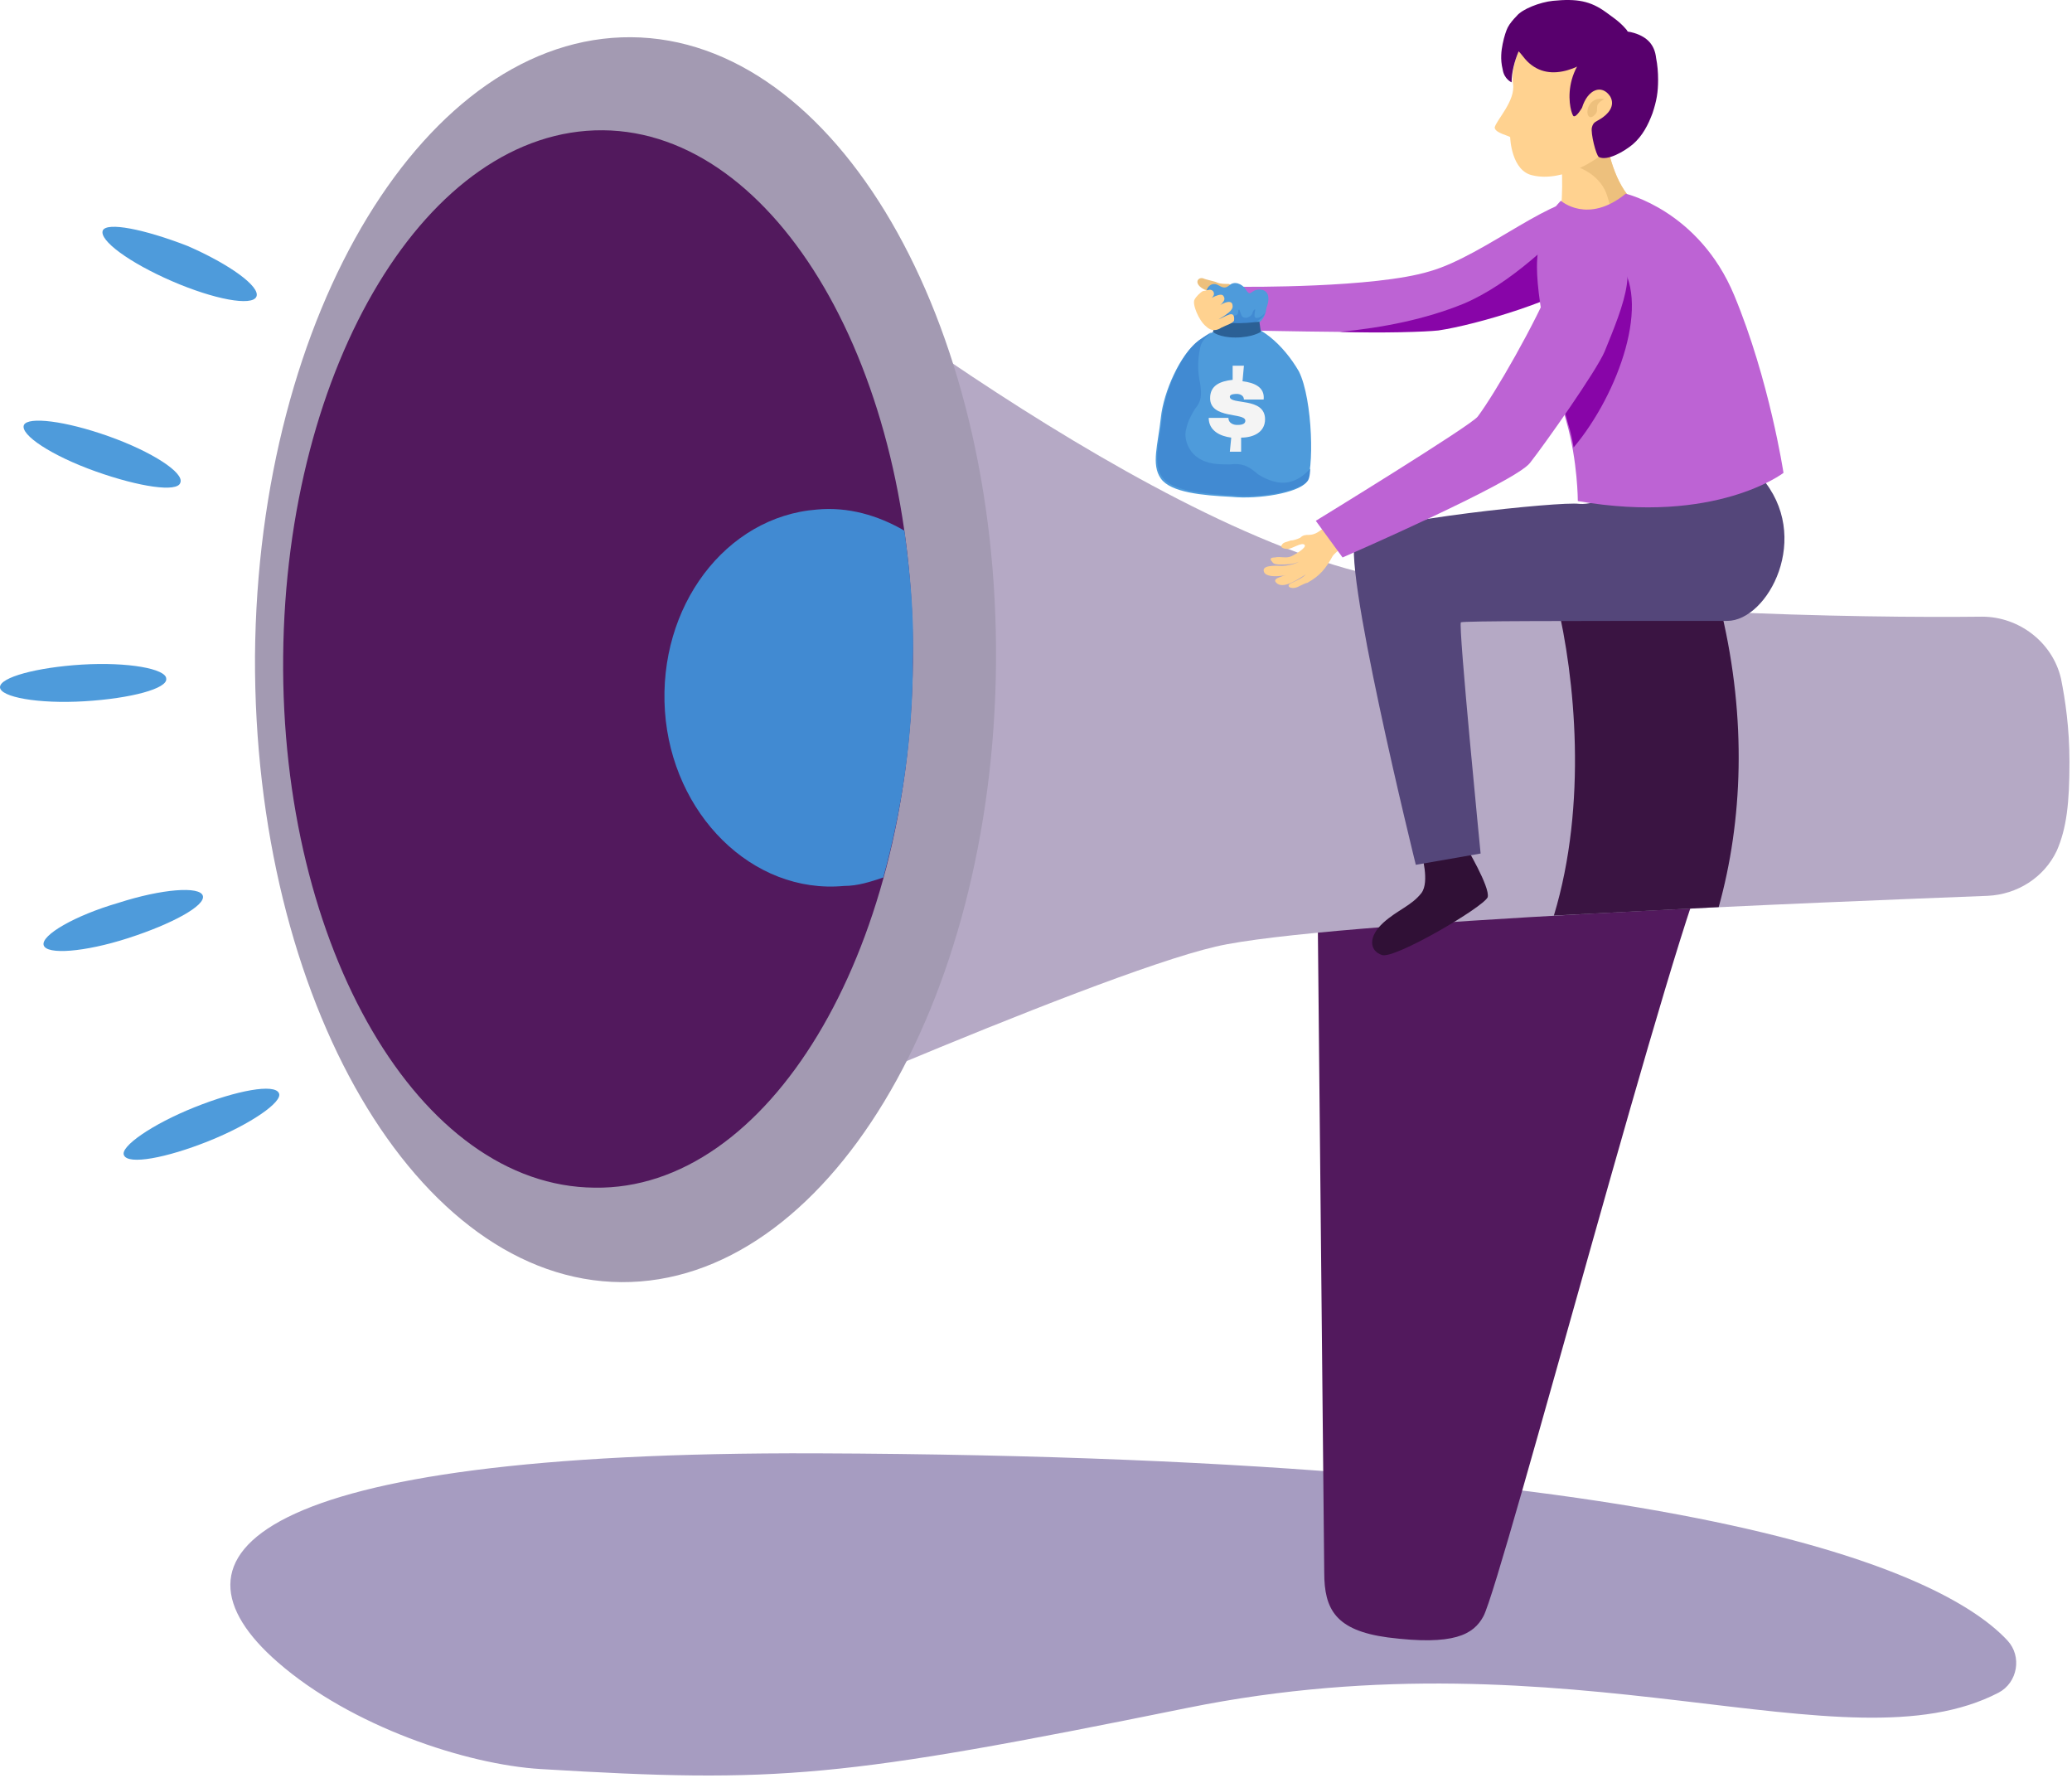 <svg width="817" height="701" viewBox="0 0 817 701" fill="none" xmlns="http://www.w3.org/2000/svg">
<style>
	* {
		transform-box: fill-box;
	}
	#arm-bag {
		transform-origin: top right;
		animation: arm-animation 0.6s linear infinite alternate;
	}
	@keyframes arm-animation {
        0% {
            transform: rotate(0deg);
        }
        100% {
            transform: rotate(5deg);
        }
    }
	#dunamic {
		transform-origin: center right;
		animation: dunamic-animation 0.8s linear infinite alternate;
	}
	@keyframes dunamic-animation {
        0% {
            transform: scale(0.8);
        }
        51%, 100% {
            transform: scale(1.1);
        }
    }
	#sound {
		transform-origin: center right;
		animation: sound-animation 1.6s linear infinite;
	}
	@keyframes sound-animation {
		0% {
			opacity: 0;
			transform: translateX(100%) scale(0.5);
		}
        10% {
            opacity: 1;
        }
        51%, 90% {
			opacity: 1;
            transform: translateX(0) scale(1);
        }
		100% {
			opacity: 0;
		}
    }
</style>
<g id="marketing">
<path id="Vector" d="M109.504 655.327C138.524 680.67 184.004 695.694 213.164 697.456C307.004 703.127 331.504 701.081 468.083 673.372C620.575 642.433 727.662 698.715 788.059 667.337C795.555 663.388 797.375 653.075 791.593 646.822C769.212 622.685 679.794 574.303 322.016 572.986C97.004 572.158 61.529 613.527 109.504 655.327Z" fill="#A69CC1"/>
<g id="Group">
<path id="Vector_2" d="M519.374 339.843L522.152 619.99C522.152 634.442 526.596 642.779 547.148 645.558C573.256 648.894 581.033 644.447 584.921 637.221C592.142 623.88 662.689 355.963 674.354 337.62C686.019 319.833 519.374 339.843 519.374 339.843Z" fill="#52195D"/>
<path id="Vector_3" d="M781.564 243.127C796.007 243.127 809.338 253.132 812.671 267.584C814.338 275.922 816.004 287.038 816.004 300.379C816.004 316.498 814.893 326.504 811.005 335.397C806.006 345.958 795.451 352.628 783.786 353.184C727.127 355.408 522.155 363.189 479.383 373.195C429.389 384.867 263.3 458.795 263.3 458.795L294.963 84.155C294.963 84.155 447.72 208.108 544.929 227.563C620.475 242.015 734.904 243.683 781.564 243.127Z" fill="#B5A9C5"/>
<path id="Vector_4" d="M677.69 357.631C656.582 358.742 634.363 359.854 612.699 360.966C626.031 317.054 621.031 267.028 613.81 237.012C635.474 239.236 657.693 240.347 678.801 241.459C688.8 283.703 687.133 323.724 677.69 357.631Z" fill="#3A1442"/>
<path id="Vector_5" d="M100.545 258.69C99.989 394.317 164.425 504.93 244.97 505.486C325.515 506.042 391.617 396.54 392.728 261.47C393.839 125.843 329.403 15.23 248.858 14.674C168.313 14.118 101.656 123.064 100.545 258.69Z" fill="#A39AB2"/>
<path id="Vector_6" d="M111.653 258.69C110.542 373.751 165.535 467.688 234.415 468.244C302.739 469.356 358.843 375.974 359.954 260.914C361.064 145.854 306.072 51.916 237.748 51.36C168.868 50.804 112.764 143.63 111.653 258.69Z" fill="#52195D"/>
<path id="dunamic" d="M262.186 280.368C259.409 239.236 286.072 203.661 322.178 200.882C334.399 199.771 346.064 203.106 356.618 209.22C358.84 225.895 360.506 242.571 359.951 260.358C359.951 290.929 355.507 319.833 348.286 345.958C343.286 347.625 338.287 349.293 332.732 349.293C296.626 352.628 264.963 320.945 262.186 280.368Z" fill="#418AD2"/>
</g>
<g id="Group_2">
<g id="arm-bag">
<path id="arm-5" d="M478.829 130.289C479.384 125.843 479.384 121.952 477.162 117.505C479.384 118.061 482.161 118.061 482.161 116.949C482.161 115.281 481.606 113.058 482.717 113.058C483.828 113.058 484.939 114.17 486.05 114.726C488.272 116.393 490.494 116.393 493.271 116.393C494.382 119.172 496.604 123.619 494.937 126.954C494.382 128.622 489.938 128.066 487.716 128.622C484.939 129.733 481.606 129.733 478.829 130.289Z" fill="#EDC07D"/>
<path id="arm-1" d="M489.934 130.29V113.059C489.934 113.059 542.149 113.615 563.813 106.944C585.476 100.83 614.917 74.705 626.582 79.152C638.247 83.043 645.468 95.272 631.026 106.389C616.583 117.505 582.144 127.511 567.146 129.734C557.702 131.957 498.266 130.29 489.934 130.29Z" fill="#BD63D4"/>
<path id="arm-2" d="M577.144 119.728C595.475 111.946 612.695 95.271 627.693 79.707C638.803 84.154 645.468 95.827 631.026 106.943C616.583 118.06 582.143 128.066 567.145 130.289C562.146 130.845 544.926 131.401 528.262 130.845C545.482 129.177 562.146 125.842 577.144 119.728Z" fill="#8805A8"/>
<path id="arm-4" d="M484.378 117.505C483.823 117.505 483.267 116.949 482.712 116.949C482.712 115.282 476.046 114.726 474.935 114.17C470.491 111.947 472.158 109.167 474.38 109.723C475.491 110.279 478.823 110.835 479.934 111.391C481.045 111.947 483.267 111.947 484.378 111.947C485.489 111.947 488.822 115.282 489.933 115.838C491.044 117.505 486.6 118.617 484.378 117.505Z" fill="#EDC07D"/>
<g id="bag">
<path id="Vector_7" d="M487.158 127.511C487.158 127.511 478.27 129.734 472.16 134.737C465.494 139.739 458.828 154.191 457.717 164.752C456.606 175.313 453.829 183.095 457.717 188.654C461.606 194.212 474.382 195.324 485.491 195.88C496.601 196.991 511.599 194.212 514.932 190.321C518.265 186.43 517.709 157.526 512.154 146.409C506.044 135.848 496.045 126.955 487.158 127.511Z" fill="#4E9BDB"/>
<path id="Vector_8" d="M502.156 189.766C499.934 189.21 497.712 188.098 496.045 186.987C492.157 183.652 489.935 182.54 484.936 183.096C480.492 183.096 476.048 183.096 472.16 180.316C468.827 178.093 466.605 173.09 467.716 169.2C468.271 166.42 469.382 164.197 471.049 161.418C473.826 158.083 473.826 155.859 473.271 151.412C472.16 146.41 472.16 141.963 473.271 136.96C473.826 134.181 476.048 132.514 477.715 130.846C476.048 131.958 474.382 133.07 472.715 134.181C466.049 139.184 459.384 153.636 458.273 164.197C457.162 174.758 454.384 182.54 458.273 188.098C462.161 193.657 474.937 194.768 486.047 195.324C497.156 196.436 512.154 193.657 515.487 189.766C516.043 189.21 516.598 187.542 516.598 184.763C512.71 189.21 507.711 191.433 502.156 189.766Z" fill="#418AD2"/>
<path id="Vector_9" d="M486.049 129.733C486.049 129.733 476.606 127.51 475.495 120.284C474.384 113.058 477.717 110.834 480.495 112.502C483.272 114.17 483.828 113.058 485.494 111.946C487.716 110.834 490.493 112.502 491.604 114.725C493.271 116.949 493.271 114.17 496.604 114.17C499.936 114.17 501.047 116.949 499.381 121.396C498.826 125.286 497.159 129.733 486.049 129.733Z" fill="#4E9BDB"/>
<g id="Group_3">
<g id="Group_4">
<path id="Vector_10" d="M496.043 125.286C493.821 125.842 494.932 123.063 494.932 121.951C494.376 121.951 493.821 123.063 493.821 123.618C493.265 124.73 492.154 125.286 491.043 125.286C489.377 125.286 489.377 123.618 488.821 122.507C488.821 121.951 488.266 121.951 488.266 122.507C488.266 123.063 488.266 123.618 487.71 124.174C486.599 124.73 484.933 124.174 484.377 123.618C483.822 123.063 483.266 121.951 482.156 120.839V121.395C482.156 122.507 482.156 124.174 480.489 124.174C478.823 123.618 478.267 121.395 477.712 120.283C477.156 119.172 476.601 117.504 476.601 115.837C476.601 115.281 476.601 114.725 476.601 114.169C476.601 113.613 476.601 113.057 477.156 112.501C476.045 113.613 474.934 116.392 475.49 119.727C476.601 125.842 483.266 128.065 485.488 128.621C486.044 128.621 486.044 128.621 486.599 128.621C494.932 128.621 497.709 125.842 499.375 122.507C499.375 123.063 497.154 125.286 496.043 125.286Z" fill="#418AD2"/>
</g>
</g>
<g id="Group_5">
<g id="Group_6">
<path id="Vector_11" d="M489.93 150.3C494.374 150.856 498.818 152.524 498.262 157.526H490.486C490.486 155.859 488.819 155.303 487.708 155.303C487.153 155.303 484.931 155.303 484.931 156.415C484.931 159.75 498.818 156.415 498.818 165.308C498.818 170.311 494.374 172.534 489.375 172.534V178.093H484.931L485.486 172.534C481.042 171.978 476.598 169.755 476.598 164.752H484.375C484.375 166.976 486.597 167.532 487.708 167.532C488.819 167.532 491.041 167.532 491.041 165.864C491.041 162.529 477.154 165.308 477.154 156.97C477.154 151.968 481.042 150.3 486.042 149.744V144.186H490.486L489.93 150.3Z" fill="#F4F4F4"/>
</g>
</g>
<path id="Vector_12" d="M479.381 126.398L478.27 130.845C478.27 130.845 480.492 133.068 487.158 133.068C493.823 133.068 497.156 130.845 497.156 130.845L496.601 126.954C497.156 126.398 488.269 128.621 479.381 126.398Z" fill="#2B6095"/>
</g>
<path id="arm-3" d="M471.044 118.062C469.933 119.729 472.71 126.399 475.488 128.623C477.71 130.846 479.931 130.29 481.598 129.178C483.82 128.067 486.042 127.511 486.597 126.399C487.153 121.397 482.709 125.288 480.487 125.843C480.487 125.843 486.042 123.064 486.042 120.841C486.042 116.394 479.376 121.397 477.154 122.508C478.821 121.952 482.153 119.729 482.153 119.173C483.264 118.062 482.709 116.95 482.153 116.394C480.487 115.282 474.932 119.173 474.932 119.173C476.043 118.617 479.931 116.95 478.265 114.727C477.154 113.615 475.488 114.727 474.377 114.727C473.266 115.282 471.599 116.95 471.044 118.062Z" fill="#FFD290"/>
</g>
<path id="Vector_13" d="M577.705 333.173C577.705 333.173 587.703 349.849 586.592 353.74C584.926 357.631 549.931 378.197 544.931 376.529C539.932 374.862 539.377 369.303 545.487 363.745C551.042 358.742 556.596 357.075 560.485 352.072C563.818 347.625 560.485 336.508 560.485 336.508L577.705 333.173Z" fill="#301036"/>
<path id="Vector_14" d="M637.139 193.655C637.139 193.655 629.918 199.214 622.697 198.658C615.475 197.546 542.152 205.328 534.931 211.442C527.709 217.557 558.261 340.954 558.261 340.954L583.813 336.508C583.813 336.508 574.925 246.46 576.036 245.349C577.703 244.793 616.031 244.793 681.022 244.793C697.131 244.793 714.907 211.442 694.354 188.097L637.139 193.655Z" fill="#54467A"/>
<path id="Vector_15" d="M626.028 55.808C628.806 54.696 631.028 53.028 632.694 51.361C633.805 59.143 636.583 72.483 644.359 79.709C644.359 79.709 628.806 86.379 615.474 83.6C615.474 83.6 617.141 65.813 614.363 57.475C618.252 58.031 622.14 57.475 626.028 55.808Z" fill="#FFD290"/>
<path id="Vector_16" d="M633.805 77.486C631.583 69.704 623.251 64.701 615.474 64.701C615.474 61.922 614.919 59.699 614.363 57.475C618.252 57.475 622.14 57.475 626.028 55.808C628.806 54.696 631.028 53.028 632.694 51.361C633.805 59.143 636.583 72.483 644.359 79.709C644.359 79.709 640.471 81.376 634.916 82.488C634.916 81.376 634.361 79.153 633.805 77.486Z" fill="#EDC07D"/>
<path id="Vector_17" d="M630.471 13.006C630.471 13.006 611.559 6.437 606.004 10.328C599.894 14.219 595.476 26.347 596.587 33.017C597.697 39.687 589.921 47.469 589.365 50.248C589.365 52.471 595.476 53.583 595.476 54.139C595.476 54.695 596.031 67.479 604.363 69.147C616.028 71.926 631.582 63.033 636.581 55.807C641.58 49.136 648.246 17.453 630.471 13.006Z" fill="#FFD290"/>
<path id="Vector_18" d="M592.505 17.328C593.104 14.328 593.948 11.939 594.504 10.828C595.253 9.328 596.893 7.439 598.004 6.328C600.226 3.548 607.313 0.828 612.313 0.328C621.813 -0.622 627.142 0.381 633.252 4.828C635.474 6.495 638.534 8.428 641.004 11.328C642.115 12.428 642.559 14.272 642.004 14.828C641.448 15.939 638.059 16.272 637.504 16.828C635.837 17.939 634.919 18.009 633.252 19.12C624.92 25.791 611.589 33.572 602.145 24.123C601.034 23.011 599.923 21.344 598.812 20.232C597.146 24.123 596.035 28.57 596.035 32.461C596.035 32.461 593.061 31.219 592.505 27.328C591.505 23.328 592.005 19.828 592.505 17.328Z" fill="#58006D"/>
<path id="Vector_19" d="M635.468 13.562C637.689 12.45 640.504 11.827 644.355 13.006C649.693 14.64 652.448 17.825 653.004 22.827C653.559 25.606 653.798 28.57 653.798 31.349C653.798 36.351 653.243 39.687 651.576 44.689C649.91 49.136 647.688 53.583 643.8 56.918C640.467 59.697 633.801 63.588 630.468 61.92C629.357 61.364 627.135 52.471 627.691 50.248C628.246 48.024 629.357 48.024 631.024 46.913C633.801 45.245 637.134 41.91 634.912 38.019C631.579 33.016 626.024 35.24 623.802 42.466C623.802 42.466 621.58 46.357 620.47 45.801C619.359 45.245 613.248 25.235 635.468 13.562Z" fill="#58006D"/>
<path id="Vector_20" d="M632.694 39.131C632.694 39.131 629.361 38.02 627.139 40.799C624.917 43.578 626.028 47.469 628.25 45.801C630.472 44.134 629.361 43.022 629.916 41.355C630.472 40.243 632.138 39.131 632.694 39.131Z" fill="#EDC07D"/>
<path id="Vector_21" d="M703.24 186.431C703.24 186.431 676.577 206.997 622.14 197.548C622.14 197.548 622.14 181.984 617.696 166.421C613.252 150.857 606.031 120.841 606.031 105.278C606.031 87.49 615.474 79.153 615.474 79.153C615.474 79.153 626.029 88.602 641.027 76.374C641.027 76.374 669.912 83.044 683.799 116.394C697.686 149.745 703.24 186.431 703.24 186.431Z" fill="#BD63D4"/>
<path id="Vector_22" d="M637.697 102.497C651.584 118.061 638.253 155.302 620.477 176.425C619.922 173.09 619.366 170.31 618.255 166.975C616.033 158.638 612.7 146.965 610.479 134.736C615.478 131.957 619.366 127.51 622.144 120.84C627.143 107.5 630.476 98.606 637.697 102.497Z" fill="#8805A8"/>
<path id="Vector_23" d="M522.705 207.552C520.483 209.219 518.816 210.887 516.039 210.887C514.928 210.887 513.817 210.887 512.706 211.999C511.595 212.554 509.929 213.11 508.818 213.11C507.707 213.666 506.04 213.666 505.485 214.778C504.374 215.889 506.596 216.445 507.707 216.445C509.373 216.445 513.262 213.666 514.373 214.778C515.484 215.889 510.484 218.669 509.373 219.225C507.151 220.336 504.929 219.225 502.708 219.78C501.041 219.78 500.486 220.336 501.597 221.448C502.152 222.56 503.819 222.56 504.929 222.56C507.151 222.56 509.929 222.56 512.151 221.448C510.484 222.56 507.151 223.115 505.485 223.115C504.374 223.115 498.264 222.56 498.264 224.783C498.264 229.23 511.04 226.45 512.706 224.783C510.484 225.895 508.262 226.451 506.04 227.006C504.929 227.562 501.597 228.118 503.263 229.786C506.04 232.565 512.151 228.118 514.928 226.45C513.262 228.118 511.595 228.674 509.373 229.786C506.596 230.897 508.818 232.565 511.595 231.453C512.706 230.897 514.928 229.786 515.484 229.786C520.483 227.006 522.705 224.227 525.482 219.225C526.593 217.557 530.482 215.334 529.926 213.666C529.926 210.887 525.482 209.219 522.705 207.552Z" fill="#FFD290"/>
<path id="Vector_24" d="M518.824 205.33L529.378 219.782C529.378 219.782 597.147 190.322 603.257 182.54C609.368 174.758 629.365 146.41 632.698 138.628C639.919 120.841 648.807 100.275 632.698 96.384C623.81 94.161 618.255 96.384 612.701 109.724C605.479 127.511 589.37 155.304 582.705 164.197C580.483 167.532 518.824 205.33 518.824 205.33Z" fill="#BD63D4"/>
</g>
<g id="sound">
<path id="Vector_25" d="M9.443 167.532C7.777 171.423 20.553 179.761 37.773 185.875C54.992 191.99 69.99 194.213 71.102 190.322C72.768 186.431 59.992 178.094 42.772 171.979C25.552 165.865 11.11 164.197 9.443 167.532Z" fill="#4E9BDB"/>
<path id="Vector_26" d="M40.554 90.826C38.888 94.717 51.109 103.61 67.773 110.836C84.438 118.062 99.436 120.841 101.102 116.951C102.768 113.06 90.548 104.166 73.883 96.94C56.663 90.27 42.221 87.491 40.554 90.826Z" fill="#4E9BDB"/>
<path id="Vector_27" d="M17.217 372.638C18.328 376.529 33.326 375.417 50.546 369.859C67.766 364.3 81.097 357.074 79.986 353.183C78.876 349.292 63.877 350.404 46.658 355.963C29.438 360.965 16.106 368.747 17.217 372.638Z" fill="#4E9BDB"/>
<path id="Vector_28" d="M48.883 455.46C50.549 459.351 65.547 456.572 82.212 449.902C98.876 443.232 111.652 434.338 109.986 431.003C108.319 427.112 93.321 429.891 76.657 436.561C59.992 443.232 47.216 452.125 48.883 455.46Z" fill="#4E9BDB"/>
<path id="Vector_29" d="M0 270.919C0 274.81 14.998 277.59 33.329 276.478C51.66 275.366 66.102 271.475 65.547 267.584C65.547 263.693 50.549 260.914 32.218 262.026C14.443 263.138 0 267.028 0 270.919Z" fill="#4E9BDB"/>
</g>
</g>
</svg>
